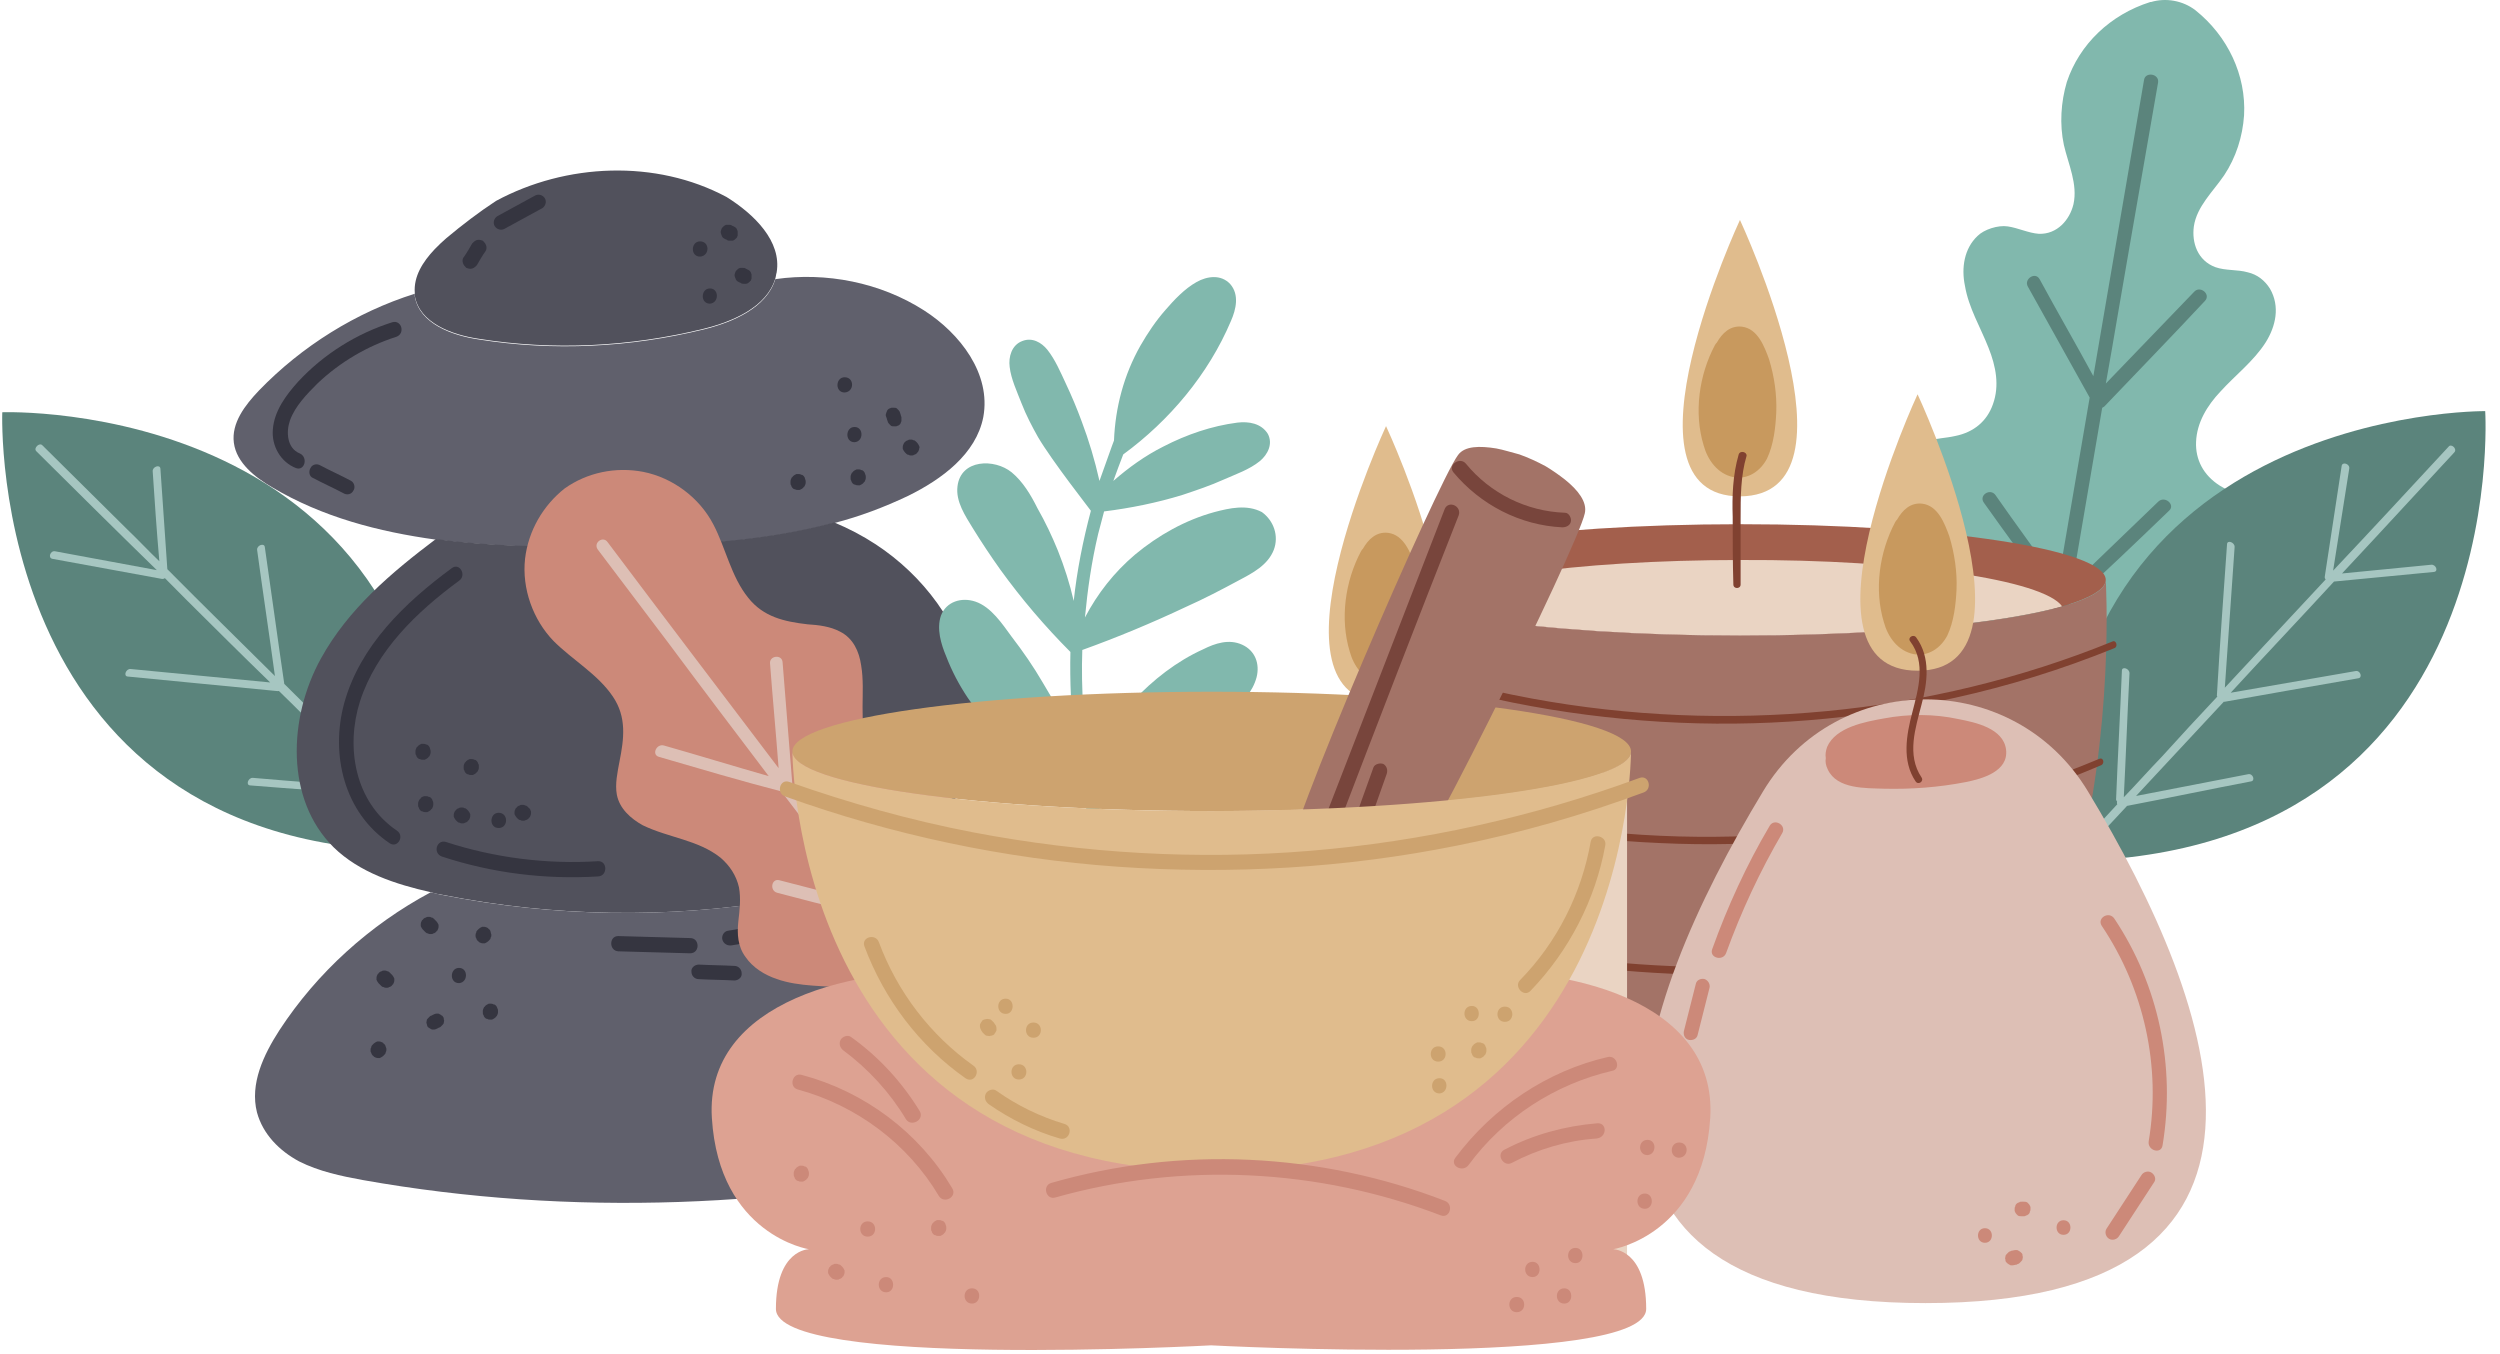 <svg width="471" height="255" viewBox="0 0 471 255" fill="none" xmlns="http://www.w3.org/2000/svg">
<path d="M414.992 131.385C415.827 132.501 416.105 134.036 415.827 135.431C415.27 138.919 411.931 141.012 408.731 142.407C405.113 144.081 401.635 145.476 398.156 147.429C391.2 151.336 384.938 156.498 379.651 162.358C379.512 162.497 379.512 162.497 379.512 162.637L378.677 162.497C378.677 162.358 378.677 162.218 378.677 162.218C375.895 154.824 371.999 147.848 366.851 141.57C364.346 138.501 361.564 135.85 358.92 133.059C356.555 130.548 354.19 127.479 354.885 123.991C355.163 122.596 355.859 121.34 357.111 120.503C358.781 119.387 360.59 120.224 362.399 120.224C365.599 120.364 368.242 118.131 369.216 115.481C372.138 108.226 364.625 102.087 360.868 96.507C358.92 93.437 357.529 89.67 359.198 86.322C359.894 84.787 361.146 83.671 362.955 83.113C364.764 82.555 366.573 82.555 368.381 82.136C371.86 81.439 374.364 79.346 375.477 76.137C376.73 72.649 376.034 69.022 374.642 65.534C373.112 61.628 370.886 58 370.19 53.815C369.494 50.467 370.051 46.839 372.555 44.467C373.808 43.212 376.451 42.375 378.26 42.654C380.208 42.933 382.156 43.909 384.104 44.049C387.582 44.188 389.947 41.398 390.643 38.468C391.478 34.701 389.669 30.934 388.834 27.307C387.999 23.401 388.278 19.215 389.391 15.448C391.756 8.333 397.6 2.752 405.113 0.381C405.113 0.381 405.113 0.381 405.252 0.381C408.035 -0.457 411.235 0.102 413.6 1.915C419.722 6.798 423.201 14.193 422.783 21.726C422.505 25.772 421.253 29.679 419.027 33.027C416.94 36.096 413.879 38.887 413.322 42.654C412.905 45.723 414.018 49.071 417.357 50.327C419.305 51.025 421.531 50.745 423.479 51.304C425.288 51.722 426.679 52.838 427.653 54.373C429.601 57.721 428.766 61.488 426.818 64.558C424.592 68.045 421.114 70.696 418.331 73.766C415.827 76.416 413.879 79.625 413.74 83.252C413.6 86.601 415.131 89.531 418.192 91.484C419.722 92.46 421.531 93.158 422.922 94.274C424.314 95.39 425.149 96.925 425.149 98.599C425.427 102.366 422.783 105.435 419.861 107.389C414.435 111.295 405.113 114.225 405.252 122.038C405.252 124.968 406.922 127.897 409.983 128.874C411.792 129.851 413.74 129.851 414.992 131.385Z" fill="#81B8AD"/>
<path d="M408.657 96.213C409.904 95.099 407.826 93.288 406.579 94.542L390.369 110.143C392.308 98.999 394.109 87.995 396.049 76.852C396.188 76.712 396.326 76.712 396.465 76.573C402.838 69.887 409.211 63.34 415.446 56.654C416.554 55.401 414.476 53.729 413.368 54.983C407.826 60.694 402.284 66.544 396.742 72.255C398.266 63.758 399.651 55.261 401.175 46.625L406.579 15.563C406.856 13.891 404.223 13.473 403.946 15.005C400.76 33.671 397.573 52.197 394.386 70.862C391.061 64.733 387.598 58.744 384.272 52.615C383.441 51.083 381.224 52.615 382.056 54.008C385.935 60.972 389.814 67.937 393.694 74.902C391.754 86.463 389.676 98.164 387.736 109.725C383.857 104.293 379.839 98.86 375.96 93.288C374.99 91.895 372.773 93.288 373.743 94.681C378.176 100.949 382.748 107.078 387.182 113.347C386.489 117.247 385.796 121.286 385.104 125.187C384.134 130.898 383.164 136.469 382.194 142.18C378.869 137.305 375.544 132.569 372.219 127.694C371.249 126.301 369.032 127.694 370.002 129.087L381.501 145.802C380.947 149.284 380.254 152.767 379.7 156.11C379.423 157.781 382.056 158.199 382.333 156.667C383.025 152.906 383.58 149.284 384.272 145.523C388.706 141.762 393.14 138.002 397.573 134.101C398.82 132.987 396.742 131.315 395.495 132.43C392.031 135.355 388.429 138.419 384.965 141.345C386.489 132.29 388.152 123.097 389.676 114.043C395.91 108.471 402.284 102.342 408.657 96.213Z" fill="#5B847C"/>
<path d="M388.174 162.274C383.871 76.622 468.213 77.457 468.213 77.457C468.213 77.457 473.598 161.896 388.174 162.274Z" fill="#5B847C"/>
<path d="M444.288 127.79C445.188 127.686 444.675 126.208 443.755 126.435C435.965 127.801 428.052 129.146 420.262 130.511C426.715 123.481 433.271 116.594 439.725 109.564C446.002 108.96 452.28 108.357 458.558 107.753C459.458 107.649 458.924 106.295 458.024 106.399C452.381 106.981 446.88 107.46 441.236 108.042C443.217 105.966 445.075 103.869 447.057 101.793C452.121 96.305 457.329 90.713 462.394 85.225C463.007 84.567 461.799 83.48 461.309 84.159C454.1 91.949 446.89 99.74 439.558 107.511L442.601 88.269C442.743 87.406 441.311 86.915 441.169 87.778L437.985 108.642C437.945 108.889 438.047 109.032 438.149 109.176C436.781 110.594 435.535 112.033 434.167 113.451C429.122 118.817 424.201 124.202 419.156 129.568C419.738 120.677 420.422 111.929 421.003 103.039C421.023 102.156 419.59 101.665 419.571 102.548C418.888 112.055 418.225 121.438 417.665 130.966C417.645 131.089 417.645 131.089 417.747 131.233C414.234 134.953 410.701 138.798 407.311 142.539C404.881 145.047 402.553 147.698 400.122 150.206C400.521 142.424 400.797 134.622 401.196 126.84C401.216 125.957 399.783 125.466 399.764 126.349C399.447 134.398 398.987 142.55 398.671 150.598C398.65 150.722 398.753 150.865 398.855 151.009C398.835 151.132 398.794 151.378 398.897 151.522C396.589 154.05 394.302 156.456 391.994 158.984C391.381 159.642 392.589 160.728 393.079 160.05C395.673 157.316 398.144 154.562 400.738 151.828C408.548 150.339 416.256 148.707 424.067 147.219C424.966 147.115 424.453 145.637 423.533 145.864C416.5 147.228 409.466 148.593 402.433 149.957C407.947 144.037 413.461 138.116 418.975 132.196C418.975 132.196 418.975 132.196 419.098 132.216C427.154 130.769 435.721 129.279 444.288 127.79Z" fill="#A6C6C1"/>
<path d="M396.724 109.252C396.724 111 393.739 112.749 388.514 114.247C376.82 117.495 354.055 119.743 327.931 119.743C301.807 119.743 279.042 117.495 267.348 114.247C261.999 112.749 259.014 111.125 259.014 109.252C259.014 103.507 289.865 98.761 327.931 98.761C365.873 98.761 396.724 103.507 396.724 109.252Z" fill="#A35F4C"/>
<path d="M388.515 114.248C376.822 117.495 354.056 119.743 327.932 119.743C301.808 119.743 279.043 117.495 267.35 114.248C270.708 109.252 296.584 105.505 327.932 105.505C359.157 105.38 385.032 109.252 388.515 114.248Z" fill="#EAD4C3"/>
<path d="M327.808 222.901C251.924 222.901 258.89 109.252 258.89 109.252C258.89 114.997 289.741 119.743 327.808 119.743C365.874 119.743 396.725 115.122 396.725 109.252C396.725 109.252 403.692 222.901 327.808 222.901Z" fill="#A37367"/>
<path d="M327.807 41.437C327.807 41.437 303.549 93.516 327.807 93.516C352.065 93.391 327.807 41.437 327.807 41.437Z" fill="#E0BC8D"/>
<path d="M334.649 77.655C334.525 80.527 334.151 83.774 332.907 86.397C331.663 88.77 329.3 90.393 326.563 89.894C323.577 89.269 321.711 86.647 320.965 83.899C319.099 77.779 320.094 70.661 323.08 65.041C323.204 64.791 323.329 64.666 323.453 64.541C324.448 62.793 325.941 61.294 328.18 61.544C331.166 61.919 332.41 65.291 333.281 67.663C334.276 70.911 334.773 74.283 334.649 77.655Z" fill="#C8995E"/>
<path d="M327.559 85.648C326.439 89.519 326.315 93.516 326.439 97.387C326.439 101.634 326.439 105.88 326.564 110.126C326.564 111 327.932 111 327.932 110.126C327.932 106.005 327.932 101.883 327.932 97.637C327.932 93.641 327.932 89.644 329.052 85.898C329.176 85.148 327.808 84.774 327.559 85.648Z" fill="#804130"/>
<path d="M397.969 120.866C380.802 127.86 362.515 132.231 344.104 133.979C325.692 135.728 306.908 134.979 288.621 131.607C278.42 129.733 268.344 126.986 258.516 123.489C257.646 123.239 257.397 124.488 258.143 124.863C275.684 131.232 294.219 134.854 312.879 135.978C331.415 137.102 350.075 135.603 368.237 131.482C378.438 129.234 388.514 126.111 398.342 122.115C399.088 121.865 398.715 120.491 397.969 120.866Z" fill="#804130"/>
<path d="M395.48 142.972C378.811 149.966 361.146 154.462 343.232 156.46C325.319 158.458 307.032 157.959 289.243 154.961C279.291 153.213 269.463 150.715 259.884 147.468C259.014 147.218 258.64 148.467 259.511 148.842C276.678 154.712 294.716 158.084 312.754 158.833C330.917 159.707 349.079 157.959 366.744 153.712C376.696 151.34 386.399 148.217 395.729 144.221C396.6 143.971 396.351 142.597 395.48 142.972Z" fill="#804130"/>
<path d="M389.136 171.946C373.711 176.941 357.788 180.188 341.74 181.437C325.692 182.811 309.645 182.312 293.722 180.064C284.765 178.815 275.932 176.941 267.224 174.444C266.353 174.194 265.98 175.568 266.851 175.817C282.401 180.188 298.449 182.686 314.621 183.436C330.793 184.185 346.965 183.061 362.888 180.064C371.845 178.44 380.802 176.192 389.51 173.32C390.256 173.07 390.007 171.696 389.136 171.946Z" fill="#804130"/>
<path d="M362.765 245.505C287.751 245.505 307.407 190.055 332.162 149.091C346.095 125.987 379.434 125.987 393.367 149.091C418.123 190.055 437.778 245.505 362.765 245.505Z" fill="#DDBFB5"/>
<path d="M398.343 173.07C397.348 171.571 394.985 172.945 395.98 174.444C403.941 186.308 407.176 200.92 404.812 215.033C404.563 216.781 407.176 217.53 407.425 215.782C409.913 200.92 406.678 185.559 398.343 173.07Z" fill="#CC8979"/>
<path d="M405.31 220.903C404.688 220.528 403.818 220.778 403.444 221.402C401.205 224.774 399.09 228.146 396.851 231.518C396.478 232.143 396.727 233.017 397.349 233.391C397.971 233.766 398.842 233.516 399.215 232.892C401.454 229.52 403.569 226.148 405.808 222.776C406.306 222.151 405.932 221.277 405.31 220.903Z" fill="#CC8979"/>
<path d="M333.406 155.586C329.052 162.954 325.444 170.822 322.583 178.815C321.961 180.438 324.574 181.188 325.196 179.564C328.057 171.696 331.54 164.203 335.77 156.959C336.64 155.461 334.277 154.087 333.406 155.586Z" fill="#CC8979"/>
<path d="M321.091 184.435C320.345 184.31 319.598 184.685 319.474 185.434C318.727 188.431 317.981 191.304 317.235 194.301C317.11 195.05 317.483 195.8 318.23 195.925C318.976 196.049 319.723 195.675 319.847 194.925C320.593 191.928 321.34 189.056 322.086 186.058C322.211 185.434 321.837 184.685 321.091 184.435Z" fill="#CC8979"/>
<path d="M380.927 236.139C380.803 236.014 380.803 236.014 380.678 235.889C380.554 235.764 380.305 235.64 380.056 235.515C379.932 235.515 379.807 235.515 379.683 235.515C379.434 235.515 379.185 235.64 378.937 235.64C378.812 235.764 378.563 235.764 378.439 235.889C378.315 236.014 378.19 236.139 378.066 236.264C377.941 236.389 377.817 236.514 377.817 236.764C377.817 236.888 377.693 237.138 377.817 237.263C377.817 237.388 377.817 237.638 377.941 237.763C378.066 237.888 378.066 237.888 378.19 238.012C378.315 238.137 378.563 238.262 378.812 238.387H379.185C379.434 238.387 379.683 238.262 379.932 238.262C380.056 238.137 380.305 238.137 380.429 238.012C380.554 237.888 380.678 237.763 380.803 237.638C380.927 237.513 381.051 237.388 381.051 237.138C381.051 237.013 381.176 236.764 381.051 236.639C381.051 236.514 381.051 236.264 380.927 236.139Z" fill="#CC8979"/>
<path d="M388.763 229.895C387.022 229.895 387.022 232.642 388.763 232.642C390.505 232.642 390.505 229.895 388.763 229.895Z" fill="#CC8979"/>
<path d="M382.544 227.397C382.42 227.147 382.42 227.022 382.171 226.772C382.047 226.647 382.047 226.647 381.922 226.522C381.673 226.397 381.425 226.397 381.176 226.397H380.927C380.678 226.397 380.554 226.397 380.429 226.522C380.305 226.522 380.056 226.647 379.932 226.772C379.807 226.897 379.683 227.022 379.683 227.272C379.559 227.397 379.559 227.646 379.559 227.771V228.146C379.683 228.396 379.683 228.521 379.932 228.77C380.056 228.895 380.056 228.895 380.181 229.02C380.429 229.145 380.678 229.145 380.927 229.145H381.176C381.425 229.145 381.549 229.145 381.673 229.02C381.798 229.02 382.047 228.895 382.171 228.77C382.295 228.645 382.42 228.521 382.42 228.271C382.544 228.146 382.544 227.896 382.544 227.771C382.544 227.646 382.544 227.521 382.544 227.397Z" fill="#CC8979"/>
<path d="M373.96 231.393C372.219 231.393 372.219 234.141 373.96 234.141C375.702 234.141 375.702 231.393 373.96 231.393Z" fill="#CC8979"/>
<path d="M370.353 147.343C365.253 148.342 360.028 148.717 354.928 148.592C351.569 148.467 346.095 148.717 344.354 144.97C343.98 144.221 343.856 143.472 343.98 142.847C343.856 142.098 343.98 141.473 344.229 140.724C345.846 136.977 351.444 135.978 354.928 135.354C359.53 134.48 364.382 134.48 368.985 135.479C372.219 136.103 377.444 137.227 377.942 141.224C378.439 145.345 373.463 146.719 370.353 147.343Z" fill="#CC8979"/>
<path d="M361.272 74.283C361.272 74.283 337.014 126.362 361.272 126.362C385.654 126.362 361.272 74.283 361.272 74.283Z" fill="#E0BC8D"/>
<path d="M368.612 111C368.487 113.873 368.114 117.12 366.87 119.743C365.626 122.115 363.263 123.739 360.526 123.239C357.54 122.615 355.674 119.992 354.928 117.245C353.062 111.125 354.057 104.007 357.043 98.386C357.167 98.137 357.291 98.012 357.416 97.887C358.411 96.138 359.904 94.64 362.143 94.89C365.129 95.264 366.373 98.636 367.243 101.009C368.239 104.256 368.736 107.753 368.612 111Z" fill="#C8995E"/>
<path d="M362.019 132.731C363.139 128.609 363.761 123.864 361.024 120.117C360.526 119.368 359.282 120.117 359.904 120.866C362.89 124.863 361.397 129.858 360.278 134.229C359.158 138.476 358.287 143.346 360.9 147.218C361.397 147.967 362.517 147.218 362.019 146.469C359.158 142.222 360.9 137.102 362.019 132.731Z" fill="#804130"/>
<path d="M226.049 146.843C226.049 146.843 266.728 136.103 306.536 146.843V236.638C306.536 236.638 267.474 247.129 226.049 236.638V146.843Z" fill="#EAD4C3"/>
<path d="M226.049 146.843C226.049 146.843 259.637 162.08 306.536 146.843C306.536 146.843 271.828 135.728 226.049 146.843Z" fill="#DBBDAA"/>
<path d="M261.129 80.278C261.129 80.278 236.871 132.356 261.129 132.356C285.387 132.232 261.129 80.278 261.129 80.278Z" fill="#E0BC8D"/>
<path d="M239.732 188.057C238.986 188.057 238.364 188.682 238.364 189.431C238.24 191.429 238.115 193.427 238.115 195.426C238.115 196.175 238.737 196.799 239.484 196.799C240.23 196.799 240.852 196.175 240.852 195.426C240.976 193.427 241.101 191.429 241.101 189.431C241.101 188.682 240.479 187.932 239.732 188.057Z" fill="#DBBDAA"/>
<path d="M263.493 189.555C263.493 188.806 262.871 188.182 262.124 188.182C261.378 188.182 260.756 188.806 260.756 189.555C260.756 191.803 260.88 194.051 260.88 196.424C260.88 197.174 261.502 197.798 262.249 197.798C262.995 197.798 263.617 197.174 263.617 196.424C263.493 194.176 263.493 191.928 263.493 189.555Z" fill="#DBBDAA"/>
<path d="M280.163 192.428C280.163 192.053 280.038 191.679 279.79 191.429C279.541 191.179 279.168 191.054 278.794 191.054C278.172 191.054 277.302 191.679 277.426 192.428C277.675 194.301 277.799 196.175 278.048 198.048C278.048 198.423 278.172 198.797 278.421 199.047C278.67 199.297 279.043 199.422 279.416 199.422C280.038 199.422 280.909 198.797 280.785 198.048C280.66 196.05 280.412 194.301 280.163 192.428Z" fill="#DBBDAA"/>
<path d="M300.192 189.68C300.068 188.931 299.57 188.307 298.824 188.307C298.202 188.307 297.331 188.931 297.455 189.68C297.704 192.178 297.953 194.551 298.202 197.049C298.326 197.798 298.824 198.423 299.57 198.423C300.192 198.423 301.063 197.798 300.939 197.049C300.69 194.551 300.441 192.053 300.192 189.68Z" fill="#DBBDAA"/>
<path d="M248.69 204.917C247.944 204.917 247.446 205.541 247.322 206.291C247.197 208.789 246.949 211.161 246.824 213.659C246.824 214.409 247.446 215.033 248.193 215.033C248.939 215.033 249.437 214.409 249.561 213.659C249.685 211.161 249.934 208.789 250.059 206.291C250.183 205.541 249.437 204.917 248.69 204.917Z" fill="#DBBDAA"/>
<path d="M270.087 209.538C269.962 208.788 269.465 208.164 268.718 208.164C268.096 208.164 267.225 208.788 267.35 209.538C267.599 211.911 267.847 214.284 268.096 216.656C268.221 217.406 268.718 218.03 269.465 218.03C270.087 218.03 270.957 217.406 270.833 216.656C270.46 214.284 270.211 211.911 270.087 209.538Z" fill="#DBBDAA"/>
<path d="M293.101 207.665C292.354 207.665 291.732 208.289 291.732 209.038C291.732 211.786 291.732 214.409 291.732 217.156C291.732 217.905 292.354 218.53 293.101 218.53C293.847 218.53 294.469 217.905 294.469 217.156C294.469 214.409 294.469 211.786 294.469 209.038C294.469 208.289 293.847 207.665 293.101 207.665Z" fill="#DBBDAA"/>
<path d="M229.904 206.416C229.158 206.416 228.66 207.04 228.536 207.789C228.287 210.287 228.163 212.785 227.914 215.408C227.914 216.157 228.536 216.781 229.282 216.781C230.029 216.781 230.526 216.157 230.651 215.408C230.9 212.91 231.024 210.412 231.273 207.789C231.273 207.04 230.526 206.416 229.904 206.416Z" fill="#DBBDAA"/>
<path d="M236.748 221.277C236.002 221.277 235.38 221.902 235.38 222.651C235.255 224.899 235.131 227.147 235.131 229.52C235.131 230.269 235.753 230.894 236.499 230.894C237.246 230.894 237.868 230.269 237.868 229.52C237.992 227.272 238.116 225.024 238.116 222.651C238.116 222.027 237.494 221.277 236.748 221.277Z" fill="#DBBDAA"/>
<path d="M256.776 224.399C256.03 224.399 255.408 225.024 255.408 225.773C255.408 227.771 255.283 229.77 255.283 231.893C255.283 232.642 255.905 233.267 256.652 233.267C257.398 233.267 258.02 232.642 258.02 231.893C258.02 229.895 258.144 227.896 258.144 225.773C258.144 225.024 257.398 224.275 256.776 224.399Z" fill="#DBBDAA"/>
<path d="M280.288 225.773C280.288 225.024 279.666 224.399 278.919 224.399C278.173 224.399 277.551 225.024 277.551 225.773C277.675 227.896 277.8 230.019 277.924 232.143C277.924 232.892 278.546 233.516 279.292 233.516C280.039 233.516 280.661 232.892 280.661 232.143C280.536 229.895 280.412 227.896 280.288 225.773Z" fill="#DBBDAA"/>
<path d="M301.809 230.644C301.436 228.396 301.187 226.148 300.814 223.775C300.689 223.026 299.818 222.651 299.196 222.776C298.45 223.026 298.201 223.65 298.201 224.4C298.574 226.648 298.823 228.896 299.196 231.269C299.321 232.018 300.192 232.393 300.814 232.268C301.684 232.143 301.933 231.393 301.809 230.644Z" fill="#DBBDAA"/>
<path d="M247.819 172.945C247.819 172.196 247.197 171.571 246.45 171.571C245.828 171.571 245.082 172.196 245.082 172.945C245.331 175.443 245.455 177.816 245.704 180.314C245.704 181.063 246.326 181.687 247.072 181.687C247.694 181.687 248.441 181.063 248.441 180.314C248.316 177.816 248.068 175.318 247.819 172.945Z" fill="#DBBDAA"/>
<path d="M234.258 162.704C234.258 161.955 233.636 161.33 232.89 161.33C232.143 161.33 231.521 161.955 231.521 162.704C231.646 164.827 231.646 166.95 231.77 169.198C231.77 169.947 232.392 170.572 233.139 170.572C233.885 170.572 234.507 169.947 234.507 169.198C234.507 166.95 234.383 164.827 234.258 162.704Z" fill="#DBBDAA"/>
<path d="M273.321 182.936C272.947 180.563 272.698 178.19 272.325 175.693C272.201 174.943 271.33 174.569 270.708 174.694C269.962 174.943 269.713 175.568 269.713 176.317C270.086 178.69 270.335 181.063 270.708 183.561C270.833 184.31 271.703 184.685 272.325 184.56C273.196 184.31 273.445 183.686 273.321 182.936Z" fill="#DBBDAA"/>
<path d="M262.748 167.95C262.375 165.577 262.001 163.329 261.628 160.956C261.504 160.207 260.633 159.832 260.011 159.957C259.265 160.207 258.891 160.831 259.016 161.58C259.389 163.953 259.762 166.201 260.135 168.574C260.26 169.323 261.131 169.698 261.753 169.573C262.499 169.448 262.748 168.699 262.748 167.95Z" fill="#DBBDAA"/>
<path d="M290.116 176.317C290.116 175.568 289.494 174.943 288.747 174.943C288.001 174.943 287.379 175.568 287.379 176.317C287.503 178.44 287.752 180.438 287.876 182.562C287.876 183.311 288.499 183.935 289.245 183.935C289.991 183.935 290.613 183.311 290.613 182.562C290.489 180.438 290.24 178.315 290.116 176.317Z" fill="#DBBDAA"/>
<path d="M301.559 159.207C301.559 158.458 300.937 157.833 300.191 157.833C299.444 157.833 298.822 158.458 298.822 159.207C298.947 161.33 298.947 163.453 299.071 165.701C299.071 166.451 299.693 167.075 300.439 167.075C301.186 167.075 301.808 166.451 301.808 165.701C301.808 163.578 301.683 161.455 301.559 159.207Z" fill="#DBBDAA"/>
<path d="M281.282 161.08C281.282 160.706 281.158 160.456 280.909 160.081C280.66 159.831 280.287 159.707 279.914 159.707C279.292 159.707 278.421 160.331 278.545 161.08C278.794 163.079 279.043 164.952 279.292 166.95C279.292 167.325 279.416 167.575 279.665 167.949C279.914 168.199 280.287 168.324 280.66 168.324C281.282 168.324 282.153 167.699 282.028 166.95C281.78 165.077 281.531 163.079 281.282 161.08Z" fill="#DBBDAA"/>
<path d="M267.971 116.495C267.847 119.368 267.474 122.615 266.23 125.238C264.986 127.611 262.622 129.234 259.885 128.735C256.9 128.11 255.034 125.487 254.287 122.74C252.421 116.62 253.416 109.502 256.402 103.882C256.526 103.632 256.651 103.507 256.775 103.382C257.77 101.634 259.263 100.135 261.502 100.385C264.488 100.759 265.732 104.131 266.603 106.504C267.598 109.751 268.096 113.123 267.971 116.495Z" fill="#C8995E"/>
<path d="M260.881 124.488C259.762 128.36 259.637 132.356 259.762 136.228C259.762 140.474 259.762 144.72 259.886 148.966C259.886 149.841 261.254 149.841 261.254 148.966C261.254 144.845 261.254 140.724 261.254 136.478C261.254 132.481 261.254 128.485 262.374 124.738C262.374 123.989 261.13 123.614 260.881 124.488Z" fill="#804130"/>
<path d="M82.574 160.348C-2.812 162.214 0.429 77.667 0.429 77.667C0.429 77.667 84.578 74.532 82.574 160.348Z" fill="#5B847C"/>
<path d="M49.893 103.086C49.816 102.216 48.362 102.722 48.439 103.592C49.517 111.521 50.719 119.438 51.797 127.366C45.086 120.694 38.25 114.033 31.527 107.236C31.089 100.881 30.661 94.65 30.222 88.294C30.145 87.424 28.691 87.93 28.768 88.801C29.141 94.409 29.513 100.018 30.021 105.741C27.975 103.792 26.041 101.708 23.995 99.76C18.655 94.469 13.315 89.179 7.975 83.889C7.424 83.311 6.273 84.417 6.824 84.995C14.356 92.471 21.889 99.948 29.545 107.413L10.371 103.861C9.482 103.69 8.983 105.114 9.873 105.285L30.567 109.077C30.814 109.055 30.938 109.044 31.051 108.908C32.423 110.29 33.794 111.672 35.166 113.054C40.371 118.231 45.576 123.408 50.905 128.574C42.088 127.732 33.271 126.891 24.578 126.038C23.699 125.991 23.201 127.415 24.079 127.462C33.527 128.372 42.851 129.294 52.299 130.205C52.423 130.194 52.423 130.194 52.547 130.183C56.234 133.74 59.809 137.432 63.497 140.99C65.959 143.403 68.432 145.94 70.894 148.353C63.101 147.796 55.432 147.227 47.629 146.546C46.75 146.499 46.252 147.923 47.13 147.97C55.182 148.629 63.223 149.164 71.274 149.823C71.398 149.812 71.646 149.79 71.759 149.655C71.883 149.644 72.007 149.633 72.254 149.61C74.716 152.023 77.055 154.447 79.506 156.736C80.057 157.314 81.207 156.208 80.657 155.63C78.049 152.979 75.317 150.34 72.719 147.813C71.394 139.907 70.079 132.126 68.753 124.22C68.552 123.36 67.222 123.855 67.299 124.726C68.424 131.772 69.683 138.932 70.808 145.978C65.052 140.224 59.307 134.593 53.551 128.839C53.551 128.839 53.551 128.839 53.54 128.715C52.294 120.3 51.161 111.75 49.893 103.086Z" fill="#A6C6C1"/>
<path d="M146.318 51.342C146.194 51.717 146.194 52.092 146.069 52.466C144.452 57.837 138.108 60.584 132.51 61.958C118.701 65.33 104.271 66.079 90.214 63.831C85.113 63.082 79.017 60.834 78.147 55.714C78.147 55.589 78.147 55.464 78.147 55.214C77.898 52.092 79.639 49.344 81.879 46.971C81.879 46.971 81.879 46.971 82.003 46.846C82.75 46.097 83.372 45.473 84.118 44.848C87.104 42.35 90.214 39.977 93.448 37.854C106.634 30.736 123.553 29.986 136.864 37.105C142.088 40.352 147.313 45.473 146.318 51.342Z" fill="#51515C"/>
<path d="M185.255 78.568C183.887 85.561 177.418 90.307 171.074 93.429C166.595 95.552 161.993 97.301 157.141 98.55C142.835 102.421 127.534 102.921 112.606 103.046C102.529 103.171 92.08 102.921 82.128 101.672C71.305 100.173 60.731 97.426 51.277 91.806C48.042 89.933 44.559 87.185 44.061 83.438C43.564 79.692 46.176 76.32 48.789 73.572C56.875 65.204 67.075 58.835 78.147 55.338C78.147 55.463 78.147 55.588 78.147 55.838C79.018 60.958 85.113 63.206 90.214 63.956C104.271 66.204 118.701 65.454 132.51 62.082C138.108 60.709 144.452 57.961 146.069 52.591C155.648 51.217 165.849 53.215 174.059 58.461C180.901 62.832 186.748 70.45 185.255 78.568Z" fill="#60606C"/>
<path d="M174.557 157.997C172.566 159.996 170.327 161.619 167.964 162.993C161.619 166.615 154.155 168.488 146.816 169.612C125.916 173.109 104.271 172.734 83.496 168.613C82.749 168.488 82.003 168.363 81.257 168.113C74.539 166.615 67.697 164.367 62.846 159.621C53.764 150.629 54.262 135.268 60.482 124.028C65.582 114.786 73.668 107.917 82.127 101.548C92.204 102.921 102.529 103.046 112.605 102.921C127.533 102.796 142.835 102.297 157.141 98.425C159.877 99.549 162.49 100.923 164.978 102.547C173.935 108.416 180.901 117.658 183.016 128.149C185.131 138.764 182.145 150.379 174.557 157.997Z" fill="#51515C"/>
<path d="M206.776 206.954C203.417 214.198 194.833 216.945 187.121 218.694C148.183 227.561 107.629 229.309 68.319 222.315C64.213 221.566 60.108 220.692 56.376 218.819C52.644 216.82 49.534 213.698 48.415 209.577C47.046 204.206 49.659 198.711 52.644 194.09C59.735 183.225 69.687 174.233 81.132 168.114C81.878 168.239 82.625 168.488 83.371 168.613C104.146 172.734 125.791 173.109 146.691 169.612C154.03 168.363 161.494 166.615 167.839 162.993C171.695 163.992 175.551 165.241 179.283 166.865C189.609 171.361 199.063 178.479 204.537 188.346C207.771 193.966 209.513 201.084 206.776 206.954Z" fill="#60606C"/>
<path d="M73.917 60.709C67.199 62.832 60.979 66.704 56.128 71.949C53.889 74.447 51.649 77.444 51.401 80.941C51.152 84.063 52.893 87.06 55.755 88.184C57.372 88.809 58.118 86.186 56.501 85.437C54.013 84.438 53.889 81.316 54.635 79.192C55.63 76.445 57.869 74.197 59.86 72.199C64.089 68.202 69.19 65.205 74.663 63.456C76.405 62.832 75.659 60.209 73.917 60.709Z" fill="#353540"/>
<path d="M66.079 90.557C64.213 89.558 62.223 88.684 60.357 87.685C59.735 87.31 58.864 87.435 58.491 88.184C58.118 88.809 58.242 89.808 58.989 90.058C60.855 91.057 62.845 91.931 64.711 92.93C65.333 93.305 66.204 93.18 66.577 92.43C66.95 91.931 66.826 90.932 66.079 90.557Z" fill="#353540"/>
<path d="M85.113 107.043C76.28 113.537 67.821 121.655 64.835 132.52C62.223 142.136 64.835 153.127 73.419 158.872C74.912 159.871 76.28 157.498 74.787 156.499C66.826 151.128 65.084 140.763 67.821 132.145C70.931 122.529 78.519 115.285 86.481 109.416C87.974 108.416 86.606 105.919 85.113 107.043Z" fill="#353540"/>
<path d="M112.73 162.243C103.027 162.868 93.199 161.619 83.993 158.621C82.252 158.122 81.505 160.745 83.247 161.369C92.701 164.491 102.778 165.74 112.73 165.116C114.472 164.991 114.472 162.243 112.73 162.243Z" fill="#353540"/>
<path d="M81.506 150.879C81.506 150.754 81.382 150.504 81.257 150.379C81.133 150.254 81.009 150.129 80.76 150.129C80.635 150.004 80.387 150.004 80.262 150.004C80.138 150.004 80.013 150.004 79.889 150.004C79.64 150.129 79.391 150.129 79.267 150.379C79.143 150.504 79.143 150.629 79.018 150.629C78.894 150.879 78.769 151.128 78.769 151.378V151.628C78.769 151.878 78.769 152.003 78.894 152.128C78.894 152.252 79.018 152.502 79.143 152.627C79.267 152.752 79.391 152.877 79.64 152.877C79.765 153.002 80.013 153.002 80.138 153.002H80.511C80.76 152.877 81.009 152.752 81.133 152.627C81.257 152.502 81.257 152.377 81.382 152.377C81.506 152.127 81.631 151.878 81.631 151.628V151.378C81.631 151.253 81.631 151.004 81.506 150.879Z" fill="#353540"/>
<path d="M81.008 141.012C81.008 140.888 80.884 140.638 80.76 140.513C80.635 140.388 80.511 140.263 80.262 140.263C80.138 140.138 79.889 140.138 79.764 140.138C79.64 140.138 79.516 140.138 79.391 140.138C79.142 140.263 78.894 140.388 78.769 140.513C78.645 140.638 78.645 140.763 78.52 140.763C78.396 141.012 78.272 141.262 78.272 141.512V141.762C78.272 142.012 78.272 142.136 78.396 142.261C78.396 142.386 78.52 142.636 78.645 142.761C78.769 142.886 78.894 143.011 79.142 143.011C79.267 143.136 79.516 143.136 79.64 143.136H80.013C80.262 143.011 80.511 142.886 80.635 142.761C80.76 142.636 80.76 142.511 80.884 142.511C81.008 142.261 81.133 142.012 81.133 141.762V141.512C81.133 141.262 81.008 141.137 81.008 141.012Z" fill="#353540"/>
<path d="M90.09 143.884C90.09 143.76 89.966 143.51 89.841 143.385C89.717 143.26 89.593 143.135 89.344 143.135C89.219 143.01 88.971 143.01 88.846 143.01H88.473C88.224 143.135 87.975 143.26 87.851 143.385C87.727 143.51 87.727 143.635 87.602 143.635C87.478 143.884 87.353 144.134 87.353 144.384V144.634C87.353 144.884 87.353 145.008 87.478 145.133C87.478 145.258 87.602 145.508 87.727 145.633C87.851 145.758 87.975 145.883 88.224 145.883C88.349 146.008 88.597 146.008 88.722 146.008C88.846 146.008 88.971 146.008 89.095 146.008C89.344 145.883 89.593 145.758 89.717 145.633C89.841 145.508 89.841 145.383 89.966 145.383C90.09 145.133 90.215 144.884 90.215 144.634V144.384C90.215 144.134 90.215 144.009 90.09 143.884Z" fill="#353540"/>
<path d="M88.596 153.377C88.472 153.127 88.347 152.877 88.223 152.752C88.099 152.627 88.099 152.627 87.974 152.503C87.85 152.378 87.725 152.253 87.477 152.253C87.352 152.128 87.103 152.128 86.979 152.128C86.73 152.128 86.606 152.128 86.481 152.253C86.357 152.253 86.108 152.378 85.984 152.503C85.859 152.627 85.859 152.752 85.735 152.752C85.611 153.002 85.486 153.252 85.486 153.502C85.486 153.627 85.486 153.751 85.486 153.876C85.611 154.126 85.735 154.376 85.859 154.501L86.108 154.751C86.233 154.875 86.357 155 86.606 155C86.73 155.125 86.979 155.125 87.103 155.125C87.352 155.125 87.477 155.125 87.601 155C87.725 155 87.974 154.875 88.099 154.751C88.223 154.626 88.223 154.501 88.347 154.501C88.472 154.251 88.596 154.001 88.596 153.751C88.596 153.627 88.596 153.502 88.596 153.377Z" fill="#353540"/>
<path d="M93.945 153.127C92.203 153.127 92.079 155.999 93.945 155.999C95.811 155.999 95.811 153.127 93.945 153.127Z" fill="#353540"/>
<path d="M100.042 152.877C99.917 152.627 99.917 152.377 99.668 152.252L99.42 152.003C99.295 151.878 99.171 151.753 98.922 151.753C98.798 151.628 98.549 151.628 98.424 151.628C98.176 151.628 98.051 151.628 97.927 151.753C97.802 151.753 97.554 151.878 97.429 152.003C97.305 152.127 97.305 152.252 97.18 152.252C97.056 152.502 96.932 152.752 96.932 153.002C96.932 153.127 96.932 153.251 96.932 153.376C97.056 153.626 97.18 153.876 97.305 154.001L97.554 154.251C97.678 154.375 97.802 154.5 98.051 154.5C98.176 154.625 98.424 154.625 98.549 154.625C98.798 154.625 98.922 154.625 99.046 154.5C99.171 154.5 99.42 154.375 99.544 154.251C99.668 154.126 99.668 154.001 99.793 154.001C99.917 153.751 100.042 153.501 100.042 153.251C100.042 153.127 100.042 153.002 100.042 152.877Z" fill="#353540"/>
<path d="M162.989 89.308C162.989 89.183 162.864 88.934 162.74 88.809C162.616 88.684 162.491 88.559 162.242 88.559C162.118 88.434 161.869 88.434 161.745 88.434C161.62 88.434 161.496 88.434 161.372 88.434C161.123 88.559 160.874 88.684 160.75 88.809C160.625 88.934 160.625 89.058 160.501 89.058C160.376 89.308 160.252 89.558 160.252 89.808V90.058C160.252 90.307 160.252 90.432 160.376 90.557C160.376 90.682 160.501 90.932 160.625 91.057C160.75 91.182 160.874 91.306 161.123 91.306C161.247 91.431 161.496 91.431 161.62 91.431H161.994C162.242 91.306 162.491 91.182 162.616 91.057C162.74 90.932 162.74 90.807 162.864 90.807C162.989 90.557 163.113 90.307 163.113 90.058V89.808C163.113 89.683 163.113 89.558 162.989 89.308Z" fill="#353540"/>
<path d="M173.188 84.063C173.064 83.814 172.939 83.564 172.815 83.439C172.691 83.314 172.691 83.314 172.566 83.189C172.442 83.064 172.317 82.939 172.069 82.939C171.944 82.814 171.695 82.814 171.571 82.814C171.322 82.814 171.198 82.814 171.073 82.939C170.949 82.939 170.7 83.064 170.576 83.189L170.327 83.439C170.203 83.689 170.078 83.938 170.078 84.188C170.078 84.313 170.078 84.438 170.078 84.563C170.203 84.813 170.327 85.062 170.451 85.187L170.7 85.437C170.825 85.562 170.949 85.687 171.198 85.687C171.322 85.812 171.571 85.812 171.695 85.812C171.944 85.812 172.069 85.812 172.193 85.687C172.317 85.687 172.566 85.562 172.691 85.437C172.815 85.312 172.815 85.187 172.939 85.187C173.064 84.938 173.188 84.688 173.188 84.438C173.313 84.313 173.188 84.188 173.188 84.063Z" fill="#353540"/>
<path d="M169.83 78.568C169.705 78.319 169.705 78.069 169.581 77.819C169.581 77.694 169.456 77.444 169.332 77.319C169.207 77.195 169.083 77.07 168.959 76.945C168.834 76.82 168.585 76.82 168.461 76.82C168.337 76.82 168.088 76.82 167.964 76.82C167.839 76.82 167.715 76.945 167.59 76.945C167.342 77.07 167.217 77.195 167.093 77.444C167.093 77.569 166.968 77.694 166.968 77.819C166.844 78.069 166.844 78.319 166.968 78.568C167.093 78.818 167.093 79.068 167.217 79.318C167.217 79.442 167.341 79.692 167.466 79.817C167.59 79.942 167.715 80.067 167.839 80.192C167.963 80.317 168.212 80.317 168.337 80.317C168.461 80.317 168.71 80.317 168.834 80.317C168.959 80.317 169.083 80.192 169.208 80.192C169.456 80.067 169.581 79.942 169.705 79.692C169.705 79.567 169.83 79.442 169.83 79.318C169.83 79.068 169.83 78.818 169.83 78.568Z" fill="#353540"/>
<path d="M160.998 80.441C159.256 80.441 159.132 83.314 160.998 83.314C162.739 83.189 162.739 80.441 160.998 80.441Z" fill="#353540"/>
<path d="M151.666 90.183C151.666 90.058 151.542 89.808 151.418 89.683C151.293 89.558 151.169 89.433 150.92 89.433C150.796 89.309 150.547 89.309 150.422 89.309H150.049C149.8 89.433 149.552 89.558 149.427 89.683C149.303 89.808 149.303 89.933 149.178 89.933C149.054 90.183 148.93 90.433 148.93 90.682V90.932C148.93 91.182 148.93 91.307 149.054 91.432C149.054 91.557 149.178 91.806 149.303 91.931C149.427 92.056 149.552 92.181 149.8 92.181C149.925 92.306 150.174 92.306 150.298 92.306C150.422 92.306 150.547 92.306 150.671 92.306C150.92 92.181 151.169 92.056 151.293 91.931C151.418 91.806 151.418 91.681 151.542 91.681C151.666 91.432 151.791 91.182 151.791 90.932V90.682C151.791 90.433 151.666 90.308 151.666 90.183Z" fill="#353540"/>
<path d="M159.131 71.075C157.389 71.075 157.265 73.947 159.131 73.947C160.997 73.822 160.997 71.075 159.131 71.075Z" fill="#353540"/>
<path d="M133.754 54.34C132.012 54.34 131.888 57.212 133.754 57.212C135.495 57.087 135.495 54.34 133.754 54.34Z" fill="#353540"/>
<path d="M141.592 51.717C141.592 51.592 141.468 51.467 141.468 51.343C141.343 51.093 141.219 50.968 140.97 50.843L140.472 50.593C140.348 50.468 140.099 50.468 139.975 50.468C139.85 50.468 139.602 50.468 139.477 50.468C139.353 50.468 139.104 50.593 138.98 50.718C138.855 50.843 138.731 50.968 138.606 51.093C138.606 51.218 138.482 51.343 138.482 51.467C138.358 51.717 138.358 51.967 138.482 52.217C138.482 52.342 138.606 52.467 138.606 52.591C138.731 52.841 138.855 52.966 139.104 53.091C139.228 53.216 139.477 53.216 139.602 53.341C139.726 53.466 139.975 53.466 140.099 53.466C140.224 53.466 140.472 53.466 140.597 53.466C140.721 53.466 140.97 53.341 141.094 53.216C141.219 53.091 141.343 52.966 141.468 52.841C141.468 52.716 141.592 52.591 141.592 52.467C141.592 52.217 141.592 51.967 141.592 51.717Z" fill="#353540"/>
<path d="M138.979 43.599C138.979 43.475 138.854 43.35 138.854 43.225C138.73 42.975 138.605 42.85 138.357 42.725C138.232 42.6 137.983 42.6 137.859 42.475C137.735 42.351 137.486 42.351 137.361 42.351C137.237 42.351 136.988 42.351 136.864 42.351C136.739 42.351 136.491 42.475 136.366 42.6C136.242 42.725 136.117 42.85 135.993 42.975C135.993 43.1 135.869 43.225 135.869 43.35C135.744 43.599 135.744 43.849 135.869 44.099C135.869 44.224 135.993 44.349 135.993 44.474C136.117 44.724 136.242 44.848 136.491 44.973C136.615 45.098 136.864 45.098 136.988 45.223C137.113 45.348 137.361 45.348 137.486 45.348C137.61 45.348 137.859 45.348 137.983 45.348C138.108 45.348 138.357 45.223 138.481 45.098C138.605 44.973 138.73 44.848 138.854 44.724C138.854 44.599 138.979 44.474 138.979 44.349C138.979 44.099 138.979 43.849 138.979 43.599Z" fill="#353540"/>
<path d="M131.888 45.473C130.147 45.473 130.022 48.345 131.888 48.345C133.754 48.22 133.754 45.473 131.888 45.473Z" fill="#353540"/>
<path d="M102.653 37.355C102.28 36.73 101.409 36.481 100.787 36.855C98.424 38.104 96.06 39.478 93.696 40.727C93.074 41.102 92.826 41.976 93.199 42.6C93.572 43.225 94.443 43.474 95.065 43.1C97.428 41.851 99.792 40.477 102.156 39.228C102.778 38.853 103.026 37.979 102.653 37.355Z" fill="#353540"/>
<path d="M91.582 46.222C91.458 45.847 91.209 45.597 90.96 45.347C90.587 45.223 90.214 45.098 89.841 45.223C89.467 45.347 89.219 45.597 88.97 45.847C88.472 46.721 87.975 47.596 87.353 48.47C87.104 48.719 87.104 49.219 87.228 49.594C87.353 49.968 87.601 50.218 87.85 50.468C88.223 50.593 88.597 50.718 88.97 50.593C89.343 50.468 89.592 50.218 89.841 49.968C90.338 49.094 90.836 48.22 91.458 47.346C91.707 46.971 91.707 46.596 91.582 46.222Z" fill="#353540"/>
<path d="M196.825 197.837C195.954 186.971 186.126 180.727 177.543 175.856C175.926 174.982 174.557 177.355 176.174 178.229C183.389 182.35 192.097 187.471 193.839 196.463C195.581 205.205 188.614 213.198 179.906 213.323C178.165 213.323 178.04 216.195 179.906 216.195C189.609 216.07 197.696 207.828 196.825 197.837Z" fill="#353540"/>
<path d="M170.701 217.694C170.452 216.945 169.706 216.57 168.96 216.695C164.73 217.444 160.5 218.069 156.271 218.818C155.524 218.943 155.151 219.817 155.276 220.567C155.524 221.316 156.271 221.691 157.017 221.566C161.247 220.816 165.476 220.192 169.706 219.443C170.452 219.318 170.826 218.319 170.701 217.694Z" fill="#353540"/>
<path d="M163.609 211.2C161.868 211.2 161.743 214.072 163.609 214.072C165.351 214.072 165.351 211.2 163.609 211.2Z" fill="#353540"/>
<path d="M175.302 206.329C173.561 206.329 173.436 209.202 175.302 209.202C177.044 209.077 177.044 206.329 175.302 206.329Z" fill="#353540"/>
<path d="M168.834 200.584C168.834 200.459 168.71 200.335 168.71 200.21C168.585 199.96 168.461 199.835 168.212 199.71C168.088 199.585 167.839 199.585 167.715 199.46C167.59 199.335 167.341 199.335 167.217 199.335C167.093 199.335 166.844 199.335 166.719 199.335C166.595 199.335 166.346 199.46 166.222 199.585C166.097 199.71 165.973 199.835 165.849 199.96C165.849 200.085 165.724 200.21 165.724 200.335C165.6 200.584 165.6 200.834 165.724 201.084C165.724 201.209 165.849 201.334 165.849 201.459C165.973 201.708 166.097 201.833 166.346 201.958C166.471 202.083 166.719 202.083 166.844 202.208C166.968 202.333 167.217 202.333 167.341 202.333C167.466 202.333 167.715 202.333 167.839 202.333C167.963 202.333 168.212 202.208 168.337 202.083C168.461 201.958 168.585 201.833 168.71 201.708C168.71 201.583 168.834 201.459 168.834 201.334C168.834 201.084 168.834 200.834 168.834 200.584Z" fill="#353540"/>
<path d="M160.252 203.707C158.51 203.707 158.386 206.579 160.252 206.579C161.993 206.454 161.993 203.707 160.252 203.707Z" fill="#353540"/>
<path d="M82.626 174.233C82.502 173.983 82.378 173.733 82.253 173.609C82.129 173.484 81.88 173.234 81.756 173.109C81.631 172.984 81.507 172.859 81.258 172.859C81.134 172.734 80.885 172.734 80.76 172.734C80.512 172.734 80.387 172.734 80.263 172.859C80.138 172.859 79.89 172.984 79.765 173.109C79.641 173.234 79.641 173.359 79.516 173.359C79.392 173.609 79.268 173.858 79.268 174.108C79.268 174.233 79.268 174.358 79.268 174.483C79.392 174.733 79.516 174.982 79.641 175.107C79.765 175.232 80.014 175.482 80.138 175.607C80.263 175.732 80.387 175.857 80.636 175.857C80.76 175.981 81.009 175.981 81.134 175.981C81.382 175.981 81.507 175.981 81.631 175.857C81.756 175.857 82.004 175.732 82.129 175.607C82.253 175.482 82.253 175.357 82.378 175.357C82.502 175.107 82.626 174.857 82.626 174.608C82.626 174.483 82.626 174.358 82.626 174.233Z" fill="#353540"/>
<path d="M92.453 175.607C92.453 175.482 92.329 175.232 92.204 175.107C92.08 174.982 91.955 174.982 91.955 174.857C91.707 174.732 91.458 174.607 91.209 174.607H90.836C90.587 174.732 90.338 174.857 90.214 174.982L89.965 175.232C89.841 175.357 89.716 175.482 89.716 175.731C89.592 175.856 89.592 176.106 89.592 176.231C89.592 176.481 89.592 176.606 89.716 176.731C89.716 176.855 89.841 177.105 89.965 177.23C90.089 177.355 90.214 177.355 90.214 177.48C90.463 177.605 90.711 177.73 90.96 177.73H91.333C91.582 177.605 91.831 177.48 91.955 177.355L92.204 177.105C92.329 176.98 92.453 176.855 92.453 176.606C92.577 176.481 92.577 176.231 92.577 176.106C92.577 175.981 92.453 175.856 92.453 175.607Z" fill="#353540"/>
<path d="M86.482 182.351C84.741 182.351 84.616 185.223 86.482 185.223C88.224 185.098 88.224 182.351 86.482 182.351Z" fill="#353540"/>
<path d="M83.495 191.592C83.371 191.467 83.371 191.342 83.247 191.342C83.122 191.218 82.873 191.093 82.625 190.968C82.5 190.968 82.376 190.968 82.251 190.968C82.003 190.968 81.754 191.093 81.505 191.218C81.381 191.342 81.132 191.342 81.007 191.467C80.883 191.592 80.759 191.717 80.634 191.842C80.51 191.967 80.385 192.092 80.385 192.342C80.385 192.466 80.261 192.716 80.385 192.841C80.385 192.966 80.51 193.216 80.51 193.341C80.634 193.466 80.634 193.59 80.759 193.59C80.883 193.715 81.132 193.84 81.381 193.965H81.754C82.003 193.965 82.251 193.84 82.5 193.715C82.625 193.59 82.873 193.59 82.998 193.466C83.122 193.341 83.247 193.216 83.371 193.091C83.495 192.966 83.62 192.841 83.62 192.591C83.62 192.466 83.744 192.217 83.62 192.092C83.62 191.967 83.62 191.717 83.495 191.592Z" fill="#353540"/>
<path d="M74.29 184.349C74.166 184.099 74.042 183.849 73.917 183.724C73.793 183.599 73.544 183.35 73.42 183.225C73.295 183.1 73.171 182.975 72.922 182.975C72.798 182.85 72.549 182.85 72.424 182.85C72.176 182.85 72.051 182.85 71.927 182.975C71.802 182.975 71.554 183.1 71.429 183.225C71.305 183.35 71.305 183.475 71.18 183.475C71.056 183.724 70.932 183.974 70.932 184.224V184.599C71.056 184.848 71.18 185.098 71.305 185.223C71.429 185.348 71.678 185.598 71.802 185.723C71.927 185.847 72.051 185.972 72.3 185.972C72.424 186.097 72.673 186.097 72.798 186.097C73.046 186.097 73.171 186.097 73.295 185.972C73.42 185.972 73.668 185.847 73.793 185.723C73.917 185.598 73.917 185.473 74.042 185.473C74.166 185.223 74.29 184.973 74.29 184.723V184.349Z" fill="#353540"/>
<path d="M93.698 189.969C93.698 189.844 93.573 189.594 93.449 189.469C93.325 189.345 93.2 189.22 92.951 189.22C92.827 189.095 92.578 189.095 92.454 189.095H92.081C91.832 189.22 91.583 189.345 91.459 189.469C91.334 189.594 91.334 189.719 91.21 189.719C91.085 189.969 90.961 190.219 90.961 190.469V190.718C90.961 190.968 90.961 191.093 91.085 191.218C91.085 191.343 91.21 191.593 91.334 191.717C91.459 191.842 91.583 191.967 91.832 191.967C91.956 192.092 92.205 192.092 92.329 192.092C92.454 192.092 92.578 192.092 92.703 192.092C92.951 191.967 93.2 191.842 93.325 191.717C93.449 191.593 93.449 191.468 93.573 191.468C93.698 191.218 93.822 190.968 93.822 190.718V190.469C93.822 190.344 93.822 190.094 93.698 189.969Z" fill="#353540"/>
<path d="M72.674 197.212C72.674 197.088 72.549 196.838 72.425 196.713C72.3 196.588 72.176 196.588 72.176 196.463C71.927 196.338 71.678 196.213 71.43 196.213H71.056C70.808 196.338 70.559 196.463 70.434 196.588L70.186 196.838C70.061 196.963 69.937 197.088 69.937 197.337C69.812 197.462 69.812 197.712 69.812 197.837C69.812 198.087 69.812 198.212 69.937 198.336C69.937 198.461 70.061 198.711 70.186 198.836C70.31 198.961 70.434 198.961 70.434 199.086C70.683 199.211 70.932 199.336 71.181 199.336C71.305 199.336 71.43 199.336 71.554 199.336C71.803 199.211 72.052 199.086 72.176 198.961L72.425 198.711C72.549 198.586 72.674 198.461 72.674 198.212C72.798 198.087 72.798 197.837 72.798 197.712C72.798 197.587 72.798 197.462 72.674 197.212Z" fill="#353540"/>
<path d="M130.022 176.731C125.544 176.606 121.065 176.481 116.462 176.356C114.721 176.356 114.721 179.104 116.462 179.228C120.941 179.353 125.419 179.478 130.022 179.603C131.888 179.603 131.888 176.731 130.022 176.731Z" fill="#353540"/>
<path d="M146.443 175.107C146.194 174.358 145.447 173.983 144.701 174.108C142.213 174.483 139.601 174.982 137.113 175.357C136.366 175.482 135.869 176.356 136.117 177.105C136.366 177.855 137.113 178.229 137.859 178.105C140.347 177.73 142.959 177.23 145.447 176.856C146.194 176.731 146.691 175.732 146.443 175.107Z" fill="#353540"/>
<path d="M138.357 181.976C136.118 181.851 133.879 181.851 131.64 181.726C130.893 181.726 130.147 182.351 130.271 183.1C130.271 183.849 130.893 184.474 131.64 184.474C133.879 184.599 136.118 184.599 138.357 184.723C139.104 184.723 139.85 184.099 139.726 183.35C139.726 182.6 139.104 181.976 138.357 181.976Z" fill="#353540"/>
<path d="M135.744 161.584C137.486 163.082 138.73 164.956 139.228 167.204C139.601 169.327 139.352 171.45 139.103 173.573C138.854 175.946 138.979 178.319 140.472 180.317C141.84 182.315 144.079 183.689 146.318 184.438C154.653 187.436 166.844 183.564 172.691 191.682L181.026 185.562C175.055 177.445 182.394 166.954 182.146 158.087C182.021 155.714 181.524 153.216 180.031 151.218C178.538 149.22 176.423 148.47 174.06 147.846C171.945 147.346 169.83 146.972 167.964 145.973C165.974 144.849 164.481 143.1 163.61 140.977C161.62 135.982 163.112 130.486 162.242 125.366C161.868 122.743 160.749 120.246 158.261 118.997C156.395 117.998 154.156 117.748 152.165 117.623C147.811 117.123 143.83 116.249 140.969 112.627C137.735 108.631 136.74 103.261 134.376 98.765C131.764 93.769 126.788 90.022 121.19 88.898C115.965 87.899 110.616 89.023 106.386 92.021C102.281 95.268 99.544 100.014 98.922 105.259C98.3 110.879 100.415 116.749 104.271 120.745C107.879 124.367 112.606 126.99 115.467 131.236C118.08 135.107 117.582 139.104 116.711 143.475C116.338 145.473 115.84 147.721 116.214 149.719C116.711 152.342 118.826 154.215 121.065 155.464C125.917 157.837 131.515 158.212 135.744 161.584Z" fill="#CC8979"/>
<path d="M124.174 142.601C122.681 142.226 123.677 139.978 125.169 140.477C131.763 142.351 138.231 144.349 144.825 146.222C138.48 137.855 132.136 129.487 125.916 121.12C121.437 115.25 117.083 109.38 112.605 103.51C111.734 102.261 113.6 100.888 114.471 102.137C125.169 116.374 135.992 130.611 146.691 144.724C146.193 138.105 145.571 131.61 145.073 124.991C144.949 123.493 147.313 123.243 147.437 124.741C148.059 132.485 148.681 140.353 149.303 148.096C153.284 153.466 157.389 158.711 161.37 164.081L165.351 169.452C165.724 168.453 165.599 167.079 165.599 166.205C165.848 163.457 165.973 160.709 166.221 158.087C166.346 156.588 168.709 156.963 168.585 158.461C168.336 161.584 168.087 164.831 167.839 167.953C167.714 169.077 167.714 170.326 167.092 171.325C166.968 171.45 166.968 171.45 166.843 171.575C169.456 174.947 171.944 178.444 174.556 181.816C175.427 183.065 173.561 184.438 172.69 183.189C170.078 179.693 167.341 176.196 164.729 172.699C164.48 172.699 164.355 172.699 164.107 172.699C162.738 172.699 161.494 172.199 160.25 171.825C158.757 171.45 157.14 171.075 155.647 170.576C152.537 169.826 149.427 168.952 146.442 168.203C144.949 167.828 145.322 165.455 146.815 165.83C152.04 167.204 157.389 168.577 162.614 169.826C162.738 169.826 162.863 169.951 162.987 169.951C157.762 162.957 152.537 156.089 147.188 149.095C139.475 147.097 131.887 144.849 124.174 142.601Z" fill="#DDBFB5"/>
<path d="M239.981 103.596C238.861 106.469 236 107.967 233.388 109.341C230.153 111.09 226.795 112.838 223.436 114.337C217.091 117.334 210.498 120.082 203.905 122.455C203.656 129.823 204.154 137.191 205.398 144.435C207.388 139.939 210.125 135.693 213.484 132.071C217.216 128.075 221.694 124.578 226.67 122.33C228.909 121.206 231.522 120.331 234.01 121.455C236.498 122.579 237.369 125.077 236.747 127.575C235.254 133.195 228.661 136.192 224.058 138.815C218.211 142.062 212.364 145.309 206.517 148.556V148.681C206.517 148.806 206.393 148.806 206.393 148.931C207.637 154.801 209.254 160.546 211.493 166.166C212.115 167.664 209.627 168.289 209.13 166.79C206.891 161.045 205.149 155.175 203.905 149.056C203.656 148.806 203.532 148.556 203.532 148.182C197.685 146.059 192.336 142.687 187.857 138.191C183.752 134.069 180.393 129.199 178.279 123.703C177.283 121.331 176.413 118.458 177.283 115.96C178.279 113.338 181.14 112.463 183.752 113.338C186.738 114.337 188.853 117.584 190.594 119.957C192.709 122.704 194.699 125.577 196.441 128.574C198.556 132.071 200.546 135.693 202.412 139.439C201.79 133.944 201.541 128.324 201.666 122.829C196.814 117.959 192.46 112.838 188.479 107.343C186.613 104.72 184.872 102.098 183.255 99.475C181.886 97.227 180.02 94.48 180.393 91.607C181.015 86.487 187.36 86.362 190.594 88.984C192.709 90.733 194.202 93.231 195.446 95.728C196.939 98.351 198.183 100.974 199.302 103.721C200.546 106.843 201.541 109.966 202.288 113.213C202.91 107.468 204.029 101.848 205.522 96.228C205.273 95.853 198.307 86.986 195.57 82.365C194.451 80.367 193.331 78.244 192.46 75.996C191.589 73.748 190.47 71.375 190.221 69.127C189.972 67.254 190.594 65.006 192.585 64.256C194.451 63.507 196.192 64.506 197.312 65.88C198.805 67.753 199.8 70.126 200.795 72.249C201.915 74.622 202.91 76.995 203.781 79.368C205.149 82.99 206.269 86.736 207.139 90.608C207.761 88.859 209.503 83.989 209.503 83.989C209.627 83.614 209.752 83.364 209.876 82.99C210.125 76.745 211.742 70.626 214.852 65.131C216.221 62.758 217.713 60.51 219.579 58.387C221.197 56.513 223.187 54.39 225.426 53.141C227.417 52.017 230.029 51.643 231.771 53.516C233.512 55.514 232.89 58.262 231.895 60.51C227.665 70.501 220.326 79.243 211.618 85.612C210.996 87.236 210.374 88.859 209.752 90.608C212.613 88.11 215.723 85.862 219.206 84.114C223.56 81.866 228.287 80.242 233.139 79.618C235.254 79.368 237.617 79.743 238.861 81.741C239.857 83.614 238.861 85.612 237.369 86.861C235.378 88.485 232.766 89.359 230.527 90.358C228.039 91.482 225.426 92.356 222.814 93.231C217.962 94.729 212.986 95.728 208.01 96.353C207.637 97.727 207.264 99.225 206.891 100.599C205.647 105.844 204.9 111.09 204.403 116.335C206.766 111.839 209.876 107.843 213.857 104.471C218.211 100.849 223.311 97.976 228.785 96.478C231.646 95.728 234.881 94.979 237.742 96.478C239.981 98.101 240.976 100.974 239.981 103.596Z" fill="#81B8AD"/>
<path d="M307.281 141.562C307.281 147.807 271.951 152.802 228.287 152.802C184.623 152.802 149.293 147.807 149.293 141.562C149.293 135.318 184.623 130.322 228.287 130.322C271.827 130.322 307.281 135.318 307.281 141.562Z" fill="#CDA36F"/>
<path d="M260.382 171.661C259.511 172.16 258.267 172.41 257.023 172.285C254.909 172.16 252.296 171.411 250.057 170.412H249.933C247.818 169.288 245.579 167.789 244.086 166.29C243.215 165.291 242.593 164.292 242.344 163.293C241.598 158.048 270.832 90.857 274.688 85.737C275.932 83.989 278.793 83.989 281.903 84.488C283.272 84.738 284.765 85.237 286.257 85.612C287.999 86.237 289.616 86.986 291.233 87.86C292.477 88.609 293.721 89.484 294.841 90.358C297.329 92.356 299.071 94.604 298.573 96.727C297.205 103.097 264.861 168.788 260.382 171.661Z" fill="#A37367"/>
<path d="M274.813 97.102C275.435 95.353 272.947 94.23 272.2 95.853C264.487 115.71 256.775 135.693 249.062 155.55C248.44 157.298 250.928 158.422 251.674 156.799C259.263 136.941 266.975 116.959 274.813 97.102Z" fill="#78453C"/>
<path d="M261.254 145.808C261.503 145.059 261.254 144.31 260.632 143.935C260.01 143.685 259.015 143.935 258.766 144.56C257.273 148.681 255.78 152.802 254.412 156.924C254.163 157.673 254.412 158.422 255.034 158.797C255.656 159.047 256.651 158.797 256.9 158.172C258.268 154.176 259.761 150.055 261.254 145.808Z" fill="#78453C"/>
<path d="M295.96 98.226C296.085 97.601 295.587 96.602 294.841 96.602C287.626 96.353 280.784 92.981 276.181 87.361C275.061 85.987 272.698 87.61 273.817 88.984C278.918 95.104 286.382 98.975 294.343 99.35C295.09 99.35 295.836 98.975 295.96 98.226Z" fill="#78453C"/>
<path d="M322.209 210.626C320.841 232.606 303.922 235.354 303.922 235.354C303.922 235.354 310.142 235.354 310.142 246.594C310.142 257.834 228.163 253.462 228.163 253.462C228.163 253.462 146.183 257.958 146.183 246.594C146.183 235.354 152.403 235.354 152.403 235.354C152.403 235.354 135.485 232.731 134.116 210.626C132.748 188.645 160.987 181.651 183.752 183.15C206.517 184.649 228.163 195.264 228.163 195.264C228.163 195.264 249.808 184.649 272.573 183.15C295.339 181.526 323.577 188.52 322.209 210.626Z" fill="#DDA292"/>
<path d="M307.281 141.562C307.281 141.562 307.53 220.617 228.287 220.617C149.169 220.617 149.293 141.562 149.293 141.562C149.293 147.807 184.623 152.802 228.287 152.802C271.827 152.678 307.281 147.682 307.281 141.562Z" fill="#E0BC8D"/>
<path d="M272.2 226.237C248.688 217.12 222.316 215.871 198.058 222.865C196.316 223.364 197.062 226.112 198.804 225.612C222.689 218.868 248.315 220.117 271.454 228.984C273.195 229.609 273.942 226.861 272.2 226.237Z" fill="#CC8979"/>
<path d="M179.398 223.864C173.178 213.374 162.853 205.63 151.035 202.508C149.293 202.009 148.547 204.756 150.288 205.256C161.36 208.253 171.063 215.497 176.91 225.363C177.905 226.861 180.393 225.488 179.398 223.864Z" fill="#CC8979"/>
<path d="M173.303 209.377C169.944 203.882 165.59 199.136 160.365 195.39C159.743 194.89 158.748 195.265 158.375 195.889C158.001 196.639 158.25 197.388 158.872 197.887C163.599 201.384 167.705 205.88 170.69 210.876C171.685 212.375 174.173 211.001 173.303 209.377Z" fill="#CC8979"/>
<path d="M302.928 199.136C291.483 201.759 281.282 208.628 274.191 218.119C273.072 219.618 275.56 220.992 276.679 219.493C283.272 210.501 292.976 204.257 303.674 201.759C305.416 201.509 304.669 198.761 302.928 199.136Z" fill="#CC8979"/>
<path d="M300.936 211.625C294.84 212.125 288.869 213.748 283.395 216.621C281.778 217.495 283.271 219.868 284.764 219.119C289.74 216.496 295.213 214.872 300.811 214.498C302.802 214.248 302.802 211.5 300.936 211.625Z" fill="#CC8979"/>
<path d="M294.716 242.722C292.85 242.722 292.85 245.595 294.716 245.595C296.458 245.595 296.458 242.722 294.716 242.722Z" fill="#CC8979"/>
<path d="M296.831 235.104C294.965 235.104 294.965 237.976 296.831 237.976C298.573 237.976 298.573 235.104 296.831 235.104Z" fill="#CC8979"/>
<path d="M288.745 237.727C286.879 237.727 286.879 240.599 288.745 240.599C290.487 240.599 290.487 237.727 288.745 237.727Z" fill="#CC8979"/>
<path d="M285.759 244.346C283.893 244.346 283.893 247.218 285.759 247.218C287.625 247.218 287.625 244.346 285.759 244.346Z" fill="#CC8979"/>
<path d="M309.894 224.863C308.028 224.863 308.028 227.736 309.894 227.736C311.635 227.736 311.635 224.863 309.894 224.863Z" fill="#CC8979"/>
<path d="M316.362 215.247C314.496 215.247 314.496 218.12 316.362 218.12C318.228 217.995 318.228 215.247 316.362 215.247Z" fill="#CC8979"/>
<path d="M310.392 214.748C308.526 214.748 308.526 217.62 310.392 217.62C312.133 217.495 312.133 214.748 310.392 214.748Z" fill="#CC8979"/>
<path d="M159.12 239.35C158.995 239.101 158.871 238.851 158.747 238.726C158.622 238.601 158.622 238.601 158.498 238.476C158.373 238.351 158.249 238.226 158 238.226C157.876 238.102 157.627 238.102 157.503 238.102C157.254 238.102 157.129 238.102 157.005 238.226C156.881 238.226 156.632 238.351 156.507 238.476C156.383 238.601 156.383 238.726 156.259 238.726C156.134 238.976 156.01 239.226 156.01 239.475C156.01 239.6 156.01 239.725 156.01 239.85C156.134 240.1 156.259 240.35 156.383 240.474C156.507 240.599 156.507 240.599 156.632 240.724C156.756 240.849 156.881 240.974 157.129 240.974C157.254 241.099 157.503 241.099 157.627 241.099C157.876 241.099 158 241.099 158.125 240.974C158.249 240.974 158.498 240.849 158.622 240.724C158.747 240.599 158.747 240.474 158.871 240.474C158.995 240.225 159.12 239.975 159.12 239.725V239.35Z" fill="#CC8979"/>
<path d="M163.474 230.109C161.608 230.109 161.608 232.981 163.474 232.981C165.34 232.981 165.34 230.109 163.474 230.109Z" fill="#CC8979"/>
<path d="M166.958 240.599C165.092 240.599 165.092 243.472 166.958 243.472C168.7 243.472 168.7 240.599 166.958 240.599Z" fill="#CC8979"/>
<path d="M183.13 242.722C181.264 242.722 181.264 245.595 183.13 245.595C184.872 245.595 184.996 242.722 183.13 242.722Z" fill="#CC8979"/>
<path d="M178.155 230.733C178.155 230.608 178.03 230.358 177.906 230.234C177.782 230.109 177.657 229.984 177.408 229.984C177.284 229.859 177.035 229.859 176.911 229.859H176.538C176.289 229.984 176.04 230.109 175.916 230.234C175.791 230.358 175.791 230.483 175.667 230.483C175.542 230.733 175.418 230.983 175.418 231.233V231.482C175.418 231.732 175.418 231.857 175.542 231.982C175.542 232.107 175.667 232.357 175.791 232.482C175.916 232.606 176.04 232.731 176.289 232.731C176.413 232.856 176.662 232.856 176.786 232.856C176.911 232.856 177.035 232.856 177.16 232.856C177.408 232.731 177.657 232.606 177.782 232.482C177.906 232.357 177.906 232.232 178.03 232.232C178.155 231.982 178.279 231.732 178.279 231.482V231.233C178.279 231.108 178.279 230.983 178.155 230.733Z" fill="#CC8979"/>
<path d="M152.278 220.492C152.278 220.368 152.153 220.118 152.029 219.993C151.905 219.868 151.78 219.743 151.531 219.743C151.407 219.618 151.158 219.618 151.034 219.618C150.909 219.618 150.785 219.618 150.661 219.618C150.412 219.743 150.163 219.868 150.039 219.993C149.914 220.118 149.914 220.243 149.79 220.243C149.665 220.492 149.541 220.742 149.541 220.992V221.242C149.541 221.492 149.541 221.616 149.665 221.741C149.665 221.866 149.79 222.116 149.914 222.241C150.039 222.366 150.163 222.491 150.412 222.491C150.536 222.616 150.785 222.616 150.909 222.616H151.283C151.531 222.491 151.78 222.366 151.905 222.241C152.029 222.116 152.029 221.991 152.153 221.991C152.278 221.741 152.402 221.492 152.402 221.242V220.992C152.402 220.867 152.402 220.742 152.278 220.492Z" fill="#CC8979"/>
<path d="M308.898 146.558C288.87 153.926 267.971 158.547 246.823 160.296C225.675 162.044 204.154 160.795 183.254 156.799C171.561 154.551 159.992 151.304 148.671 147.307C146.93 146.683 146.183 149.43 147.925 150.055C168.078 157.298 189.226 161.794 210.622 163.293C232.019 164.792 253.54 163.543 274.564 159.297C286.506 156.924 298.2 153.552 309.645 149.306C311.386 148.681 310.64 145.934 308.898 146.558Z" fill="#CDA36F"/>
<path d="M183.379 200.76C175.293 195.015 169.073 186.897 165.59 177.53C164.968 175.782 162.231 176.531 162.853 178.28C166.585 188.271 173.178 197.013 181.886 203.133C183.503 204.257 184.872 201.759 183.379 200.76Z" fill="#CDA36F"/>
<path d="M200.545 211.75C195.943 210.376 191.589 208.253 187.732 205.505C187.11 205.006 186.115 205.381 185.742 206.005C185.369 206.754 185.617 207.504 186.239 208.003C190.345 210.876 194.947 213.124 199.675 214.497C201.541 214.997 202.287 212.249 200.545 211.75Z" fill="#CDA36F"/>
<path d="M191.962 200.51C190.096 200.51 190.096 203.382 191.962 203.382C193.828 203.382 193.828 200.51 191.962 200.51Z" fill="#CDA36F"/>
<path d="M187.484 193.017C187.36 192.892 187.36 192.767 187.235 192.642C187.111 192.517 186.987 192.392 186.862 192.267C186.738 192.142 186.613 192.017 186.365 192.017C186.116 192.017 185.991 191.893 185.743 192.017C185.494 192.017 185.369 192.142 185.245 192.142C185.121 192.267 184.996 192.267 184.996 192.392C184.872 192.517 184.747 192.767 184.623 193.017C184.623 193.141 184.623 193.266 184.623 193.391C184.623 193.641 184.747 193.891 184.872 194.141C184.996 194.265 184.996 194.39 185.121 194.515C185.245 194.64 185.369 194.765 185.494 194.89C185.618 195.015 185.743 195.14 185.991 195.14C186.24 195.14 186.365 195.265 186.613 195.14C186.862 195.14 186.987 195.015 187.111 195.015C187.235 194.89 187.36 194.89 187.36 194.765C187.484 194.64 187.609 194.39 187.733 194.141C187.733 194.016 187.733 193.891 187.733 193.766C187.733 193.391 187.609 193.141 187.484 193.017Z" fill="#CDA36F"/>
<path d="M189.474 188.146C187.608 188.146 187.608 191.018 189.474 191.018C191.215 191.018 191.215 188.146 189.474 188.146Z" fill="#CDA36F"/>
<path d="M194.698 192.642C192.832 192.642 192.832 195.514 194.698 195.514C196.564 195.514 196.564 192.642 194.698 192.642Z" fill="#CDA36F"/>
<path d="M299.693 158.547C297.951 168.414 293.349 177.53 286.382 184.649C285.138 185.898 287.129 188.021 288.373 186.647C295.588 179.154 300.564 169.538 302.43 159.297C302.803 157.548 300.066 156.799 299.693 158.547Z" fill="#CDA36F"/>
<path d="M283.521 189.645C281.655 189.645 281.655 192.517 283.521 192.517C285.387 192.517 285.387 189.645 283.521 189.645Z" fill="#CDA36F"/>
<path d="M279.913 197.262C279.913 197.137 279.788 196.888 279.664 196.763C279.539 196.638 279.415 196.513 279.166 196.513C279.042 196.388 278.793 196.388 278.669 196.388C278.544 196.388 278.42 196.388 278.295 196.388C278.047 196.513 277.798 196.638 277.673 196.763C277.549 196.888 277.549 197.013 277.425 197.013C277.3 197.262 277.176 197.512 277.176 197.762V198.012C277.176 198.262 277.176 198.386 277.3 198.511C277.3 198.636 277.425 198.886 277.549 199.011C277.673 199.136 277.798 199.261 278.047 199.261C278.171 199.386 278.42 199.386 278.544 199.386C278.669 199.386 278.793 199.386 278.917 199.386C279.166 199.261 279.415 199.136 279.539 199.011C279.664 198.886 279.664 198.761 279.788 198.761C279.913 198.511 280.037 198.262 280.037 198.012V197.762C280.037 197.637 280.037 197.387 279.913 197.262Z" fill="#CDA36F"/>
<path d="M277.3 189.52C275.434 189.52 275.434 192.392 277.3 192.392C279.041 192.392 279.041 189.52 277.3 189.52Z" fill="#CDA36F"/>
<path d="M270.956 197.138C269.09 197.138 269.09 200.01 270.956 200.01C272.822 200.01 272.822 197.138 270.956 197.138Z" fill="#CDA36F"/>
<path d="M271.204 203.132C269.338 203.132 269.338 206.005 271.204 206.005C272.946 205.88 272.946 203.132 271.204 203.132Z" fill="#CDA36F"/>
</svg>
